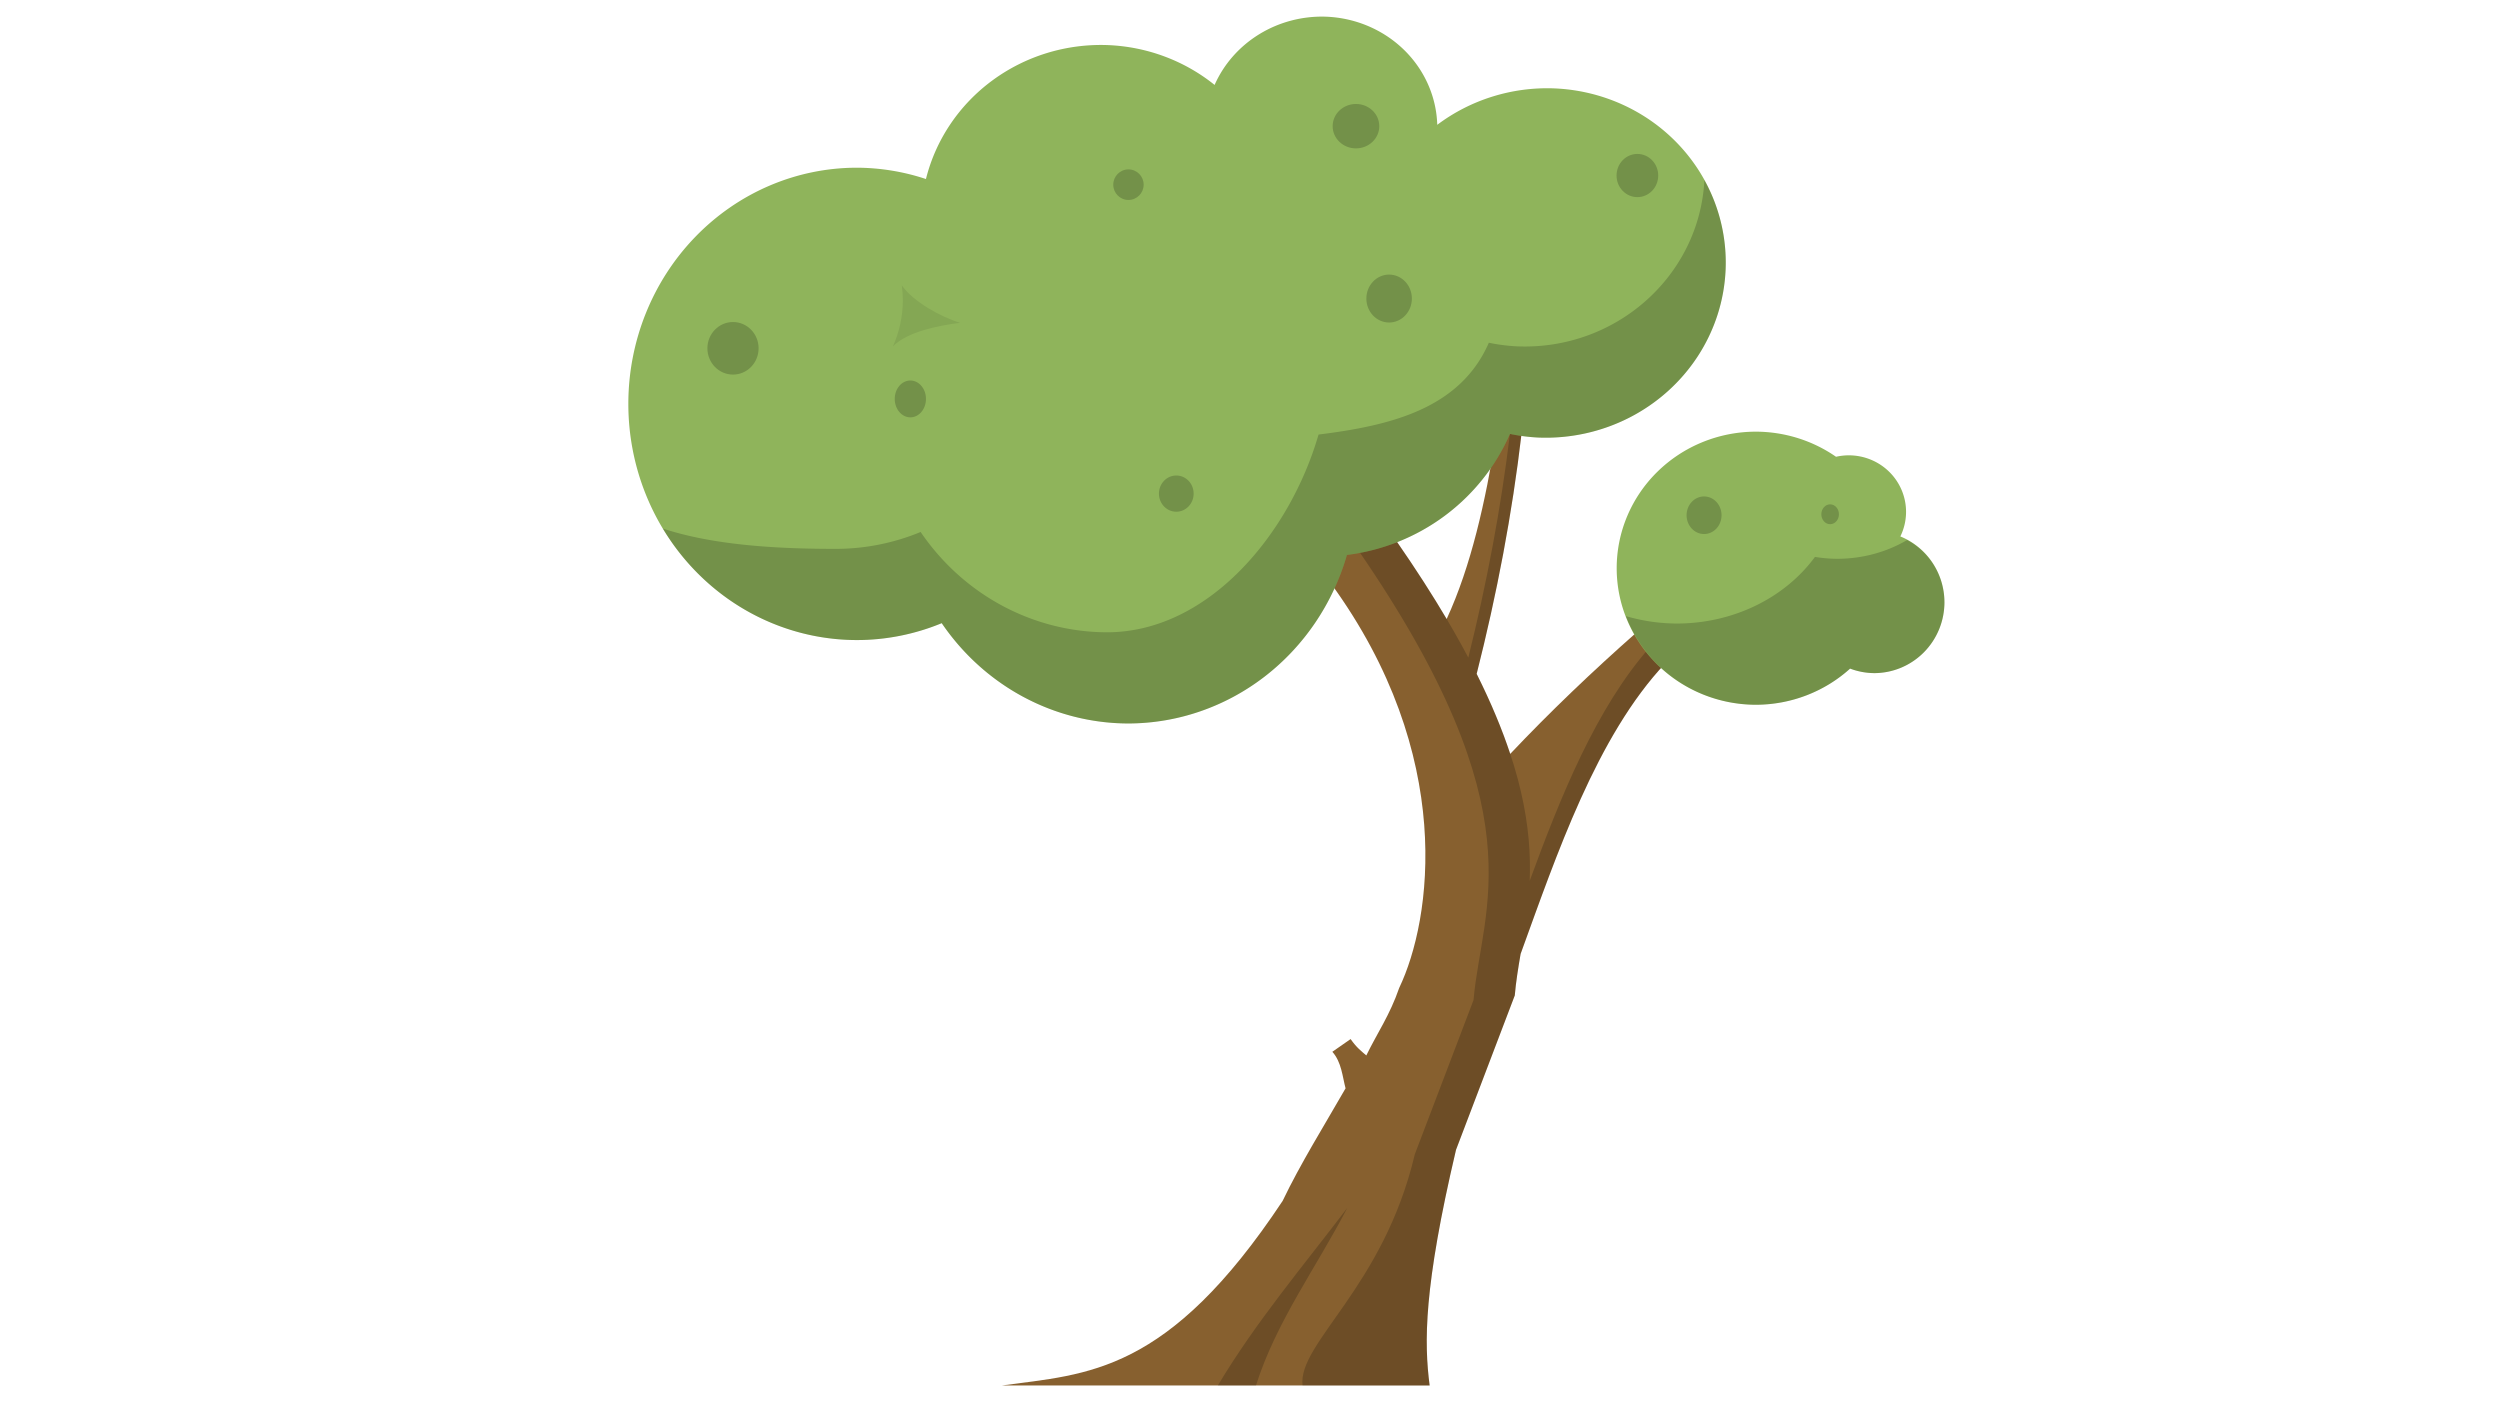 <?xml version="1.0" encoding="UTF-8" standalone="no"?>
<svg
   width="1920px"
   height="1080px"
   viewBox="0 0 1920 1080"
   version="1.1"
   id="SVGRoot"
   sodipodi:docname="tree_curved.svg"
   inkscape:version="1.1-dev (3cce3c2d6a, 2020-09-19)"
   xmlns:inkscape="http://www.inkscape.org/namespaces/inkscape"
   xmlns:sodipodi="http://sodipodi.sourceforge.net/DTD/sodipodi-0.dtd"
   xmlns="http://www.w3.org/2000/svg"
   xmlns:svg="http://www.w3.org/2000/svg">
  <defs
     id="defs823" />
  <sodipodi:namedview
     id="base"
     pagecolor="#ffffff"
     bordercolor="#666666"
     borderopacity="1.0"
     inkscape:pageopacity="0.0"
     inkscape:pageshadow="2"
     inkscape:zoom="1"
     inkscape:cx="850.5"
     inkscape:cy="609.5"
     inkscape:document-units="px"
     inkscape:current-layer="g1561"
     showgrid="true"
     inkscape:window-width="3840"
     inkscape:window-height="2105"
     inkscape:window-x="0"
     inkscape:window-y="27"
     inkscape:window-maximized="1" />
  <g
     inkscape:label="Layer 1"
     inkscape:groupmode="layer"
     id="layer1">
    <g
       id="g1584"
       transform="matrix(3.253,0,0,3.253,-2980.624,-1363.911)">
      <g
         id="g1561">
        <g
           id="g1345"
           transform="translate(-74.209,4.374)">
          <path
             id="path1204"
             style="fill:#87602f;fill-opacity:0.996;stroke:none;stroke-width:1px;stroke-linecap:butt;stroke-linejoin:miter;stroke-opacity:1"
             d="m 1349.716,517.141 -6.006,0.453 c -2.524,15.723 -5.919,30.936 -11.69,43.457 -3.357,-5.683 -7.25,-11.757 -11.766,-18.271 -4.386,1.636 -9.077,2.198 -13.855,2.447 -1.258,2.287 -1.658,4.773 -1.777,7.324 29.655,40.648 23.865,79.562 16.195,95.586 -2.235,6.472 -5.178,10.635 -7.768,15.949 -1.161,-1.019 -2.259,-1.803 -3.705,-3.869 l -4.312,3.002 c 2.183,2.449 2.385,5.885 3.121,8.629 -5.089,8.871 -10.643,17.772 -14.863,26.586 C 1266.164,739.333 1247.277,739.262 1227,742 h 101 c -1.315,-10.129 -1.438,-23.081 6.23,-55.648 l 13.871,-36.441 c 0.273,-3.218 0.806,-6.454 1.377,-9.805 8.445,-23.228 17.95,-51.463 34.229,-68.672 -2.531,-2.14 -4.593,-4.772 -6.697,-7.359 -10.584,9.331 -20.559,18.85 -29.984,28.818 -1.889,-5.717 -4.469,-11.979 -7.926,-18.895 4.77,-18.812 8.393,-37.758 10.617,-56.857 z"
             sodipodi:nodetypes="cccccccccccccccccccccc" />
          <path
             id="path1204-2"
             style="fill:#000000;fill-opacity:0.196;stroke:none;stroke-width:1px;stroke-linecap:butt;stroke-linejoin:miter;stroke-opacity:1"
             d="m 1349.716,517.141 -2.756,0.207 c -2.145,17.731 -5.485,35.33 -9.828,52.812 -4.331,-8.186 -9.853,-17.252 -16.875,-27.381 -2.914,1.087 -5.965,1.693 -9.084,2.055 42.822,62.202 29.053,84.262 27.193,106.17 l -13.871,36.441 C 1317.097,718.865 1296.825,731.995 1298,742 h 30 c -1.315,-10.129 -1.437,-23.08 6.232,-55.648 l 13.869,-36.441 c 0.273,-3.218 0.806,-6.454 1.377,-9.805 8.445,-23.228 17.95,-51.463 34.229,-68.672 -1.343,-1.135 -2.548,-2.414 -3.703,-3.746 -12.724,14.401 -21.196,35.562 -28.383,55.189 0.483,-12.2 -1.749,-27.364 -12.518,-48.887 4.769,-18.809 8.389,-37.753 10.613,-56.85 z"
             sodipodi:nodetypes="cccccccccccccccccc" />
          <path
             style="fill:#000000;fill-opacity:0.196;stroke:none;stroke-width:1px;stroke-linecap:butt;stroke-linejoin:miter;stroke-opacity:1"
             d="m 1278,742 c 9.086,-15.176 20.182,-28.231 30.554,-41.91 C 1301.298,714.072 1291.772,726.92 1287,742 Z"
             id="path1315"
             sodipodi:nodetypes="cccc" />
        </g>
        <g
           id="g1484"
           transform="translate(-303.839,10.29)">
          <path
             id="path1347"
             style="fill:#8fb45b;fill-opacity:1;fill-rule:evenodd;stroke:none;stroke-width:0.902;stroke-miterlimit:4;stroke-dasharray:none"
             d="m 1533.247,412.928 a 26.379,27.463 88.068 0 0 -26.383,16.113 41.25,42.385 87.132 0 0 -25.227,-9.408 41.25,42.385 87.132 0 0 -42.922,31.621 53.971,55.758 0 0 0 -16.291,-2.672 53.971,55.758 0 0 0 -53.971,55.758 53.971,55.758 0 0 0 53.971,55.758 53.971,55.758 0 0 0 20.016,-3.986 53.971,55.758 0 0 0 44.041,23.682 53.971,55.758 0 0 0 51.625,-39.789 47.771,48.353 83.529 0 0 38.484,-28.572 41.25,42.385 87.132 0 0 6.746,0.859 41.25,42.385 87.132 0 0 44.166,-39.557 41.25,42.385 87.132 0 0 -40.517,-42.883 41.25,42.385 87.132 0 0 -27.555,8.604 26.379,27.463 88.068 0 0 -26.184,-25.527 z" />
          <path
             id="path1347-8"
             style="fill:#000000;fill-opacity:0.196;fill-rule:evenodd;stroke:none;stroke-width:0.902;stroke-miterlimit:4;stroke-dasharray:none"
             d="m 1622.501,451.515 c -1.172,22.615 -20.866,40.162 -44.145,39.248 -2.269,-0.11 -4.525,-0.397 -6.746,-0.859 -6.807,15.585 -23.174,19.562 -40.205,21.676 -6.823,23.58 -26.082,46.647 -49.904,46.686 -17.532,-0.035 -33.955,-8.866 -44.041,-23.682 -6.366,2.63 -13.159,3.983 -20.016,3.986 -13.835,1e-5 -28.787,-0.831 -40.842,-4.797 a 53.971,55.758 0 0 0 45.822,26.324 53.971,55.758 0 0 0 20.016,-3.986 53.971,55.758 0 0 0 44.041,23.682 53.971,55.758 0 0 0 51.625,-39.789 47.771,48.353 83.529 0 0 38.484,-28.572 41.25,42.385 87.132 0 0 6.746,0.859 41.25,42.385 87.132 0 0 44.166,-39.557 41.25,42.385 87.132 0 0 -5.002,-21.219 z" />
          <ellipse
             style="fill:#000000;fill-opacity:0.196;fill-rule:evenodd;stroke:none;stroke-width:1;stroke-miterlimit:4;stroke-dasharray:none"
             id="path1441"
             cx="1497.818"
             cy="525.525"
             rx="4.097"
             ry="4.276" />
          <ellipse
             style="fill:#000000;fill-opacity:0.196;fill-rule:evenodd;stroke:none;stroke-width:1;stroke-miterlimit:4;stroke-dasharray:none"
             id="path1443"
             cx="1393.162"
             cy="491.22"
             rx="6.043"
             ry="6.204" />
          <ellipse
             style="fill:#000000;fill-opacity:0.196;fill-rule:evenodd;stroke:none;stroke-width:1;stroke-miterlimit:4;stroke-dasharray:none"
             id="path1445"
             cx="1435.033"
             cy="503.17"
             rx="3.687"
             ry="4.351" />
          <ellipse
             style="fill:#000000;fill-opacity:0.196;fill-rule:evenodd;stroke:none;stroke-width:1;stroke-miterlimit:4;stroke-dasharray:none"
             id="path1447"
             cx="1486.526"
             cy="452.587"
             rx="3.586"
             ry="3.609" />
          <ellipse
             style="fill:#000000;fill-opacity:0.196;fill-rule:evenodd;stroke:none;stroke-width:1;stroke-miterlimit:4;stroke-dasharray:none"
             id="path1449"
             cx="1548.065"
             cy="479.472"
             rx="5.372"
             ry="5.658" />
          <ellipse
             style="fill:#000000;fill-opacity:0.196;fill-rule:evenodd;stroke:none;stroke-width:1;stroke-miterlimit:4;stroke-dasharray:none"
             id="path1451"
             cx="1540.238"
             cy="438.778"
             rx="5.504"
             ry="5.242" />
          <ellipse
             style="fill:#000000;fill-opacity:0.196;fill-rule:evenodd;stroke:none;stroke-width:1;stroke-miterlimit:4;stroke-dasharray:none"
             id="path1453"
             cx="1606.677"
             cy="450.429"
             rx="4.918"
             ry="5.099" />
          <path
             id="path1455"
             style="fill:#000000;fill-opacity:0.075;fill-rule:evenodd;stroke:none;stroke-width:1;stroke-miterlimit:4;stroke-dasharray:none"
             d="m 1433,476.328 c 0.172,1.222 0.26,2.456 0.264,3.691 -0.038,3.727 -0.84,7.398 -2.35,10.752 3.403,-3.501 10.847,-4.931 15.86,-5.578 -4.419,-1.312 -11.109,-4.983 -13.774,-8.865 z"
             sodipodi:nodetypes="ccccc" />
        </g>
      </g>
      <g
         id="g1544"
         transform="translate(-138.227,1.039)">
        <path
           id="path1486"
           style="fill:#8fb45b;fill-opacity:1;fill-rule:evenodd;stroke:none;stroke-width:1.152;stroke-miterlimit:4;stroke-dasharray:none"
           d="m 1469.071,520.15 a 32.89,32.238 0 0 0 -32.891,32.238 32.89,32.238 0 0 0 32.891,32.236 32.89,32.238 0 0 0 22.213,-8.535 16.599,16.744 0 0 0 5.674,1.066 16.599,16.744 0 0 0 16.6,-16.742 16.599,16.744 0 0 0 -10.41,-15.527 13.51,13.342 0 0 0 1.348,-5.805 13.51,13.342 0 0 0 -13.508,-13.344 13.51,13.342 0 0 0 -3.025,0.342 32.89,32.238 0 0 0 -18.891,-5.93 z" />
        <path
           id="path1486-0"
           style="fill:#000000;fill-opacity:0.196;fill-rule:evenodd;stroke:none;stroke-width:1.152;stroke-miterlimit:4;stroke-dasharray:none"
           d="m 1504.754,545.732 a 29.986,26.786 0 0 1 -16.512,4.434 29.986,26.786 0 0 1 -5.25,-0.447 38.997,34.788 0 0 1 -32.619,15.732 38.997,34.788 0 0 1 -12.014,-1.752 32.89,32.238 0 0 0 30.711,20.926 32.89,32.238 0 0 0 22.213,-8.535 16.599,16.744 0 0 0 5.674,1.066 16.599,16.744 0 0 0 16.6,-16.742 16.599,16.744 0 0 0 -8.803,-14.682 z" />
        <ellipse
           style="fill:#000000;fill-opacity:0.196;fill-rule:evenodd;stroke:none;stroke-width:1;stroke-miterlimit:4;stroke-dasharray:none"
           id="path1536"
           cx="1456.808"
           cy="539.881"
           rx="4.129"
           ry="4.438" />
        <ellipse
           style="fill:#000000;fill-opacity:0.196;fill-rule:evenodd;stroke:none;stroke-width:1;stroke-miterlimit:4;stroke-dasharray:none"
           id="path1538"
           cx="1486.572"
           cy="539.652"
           rx="2.077"
           ry="2.345" />
      </g>
    </g>
  </g>
</svg>
